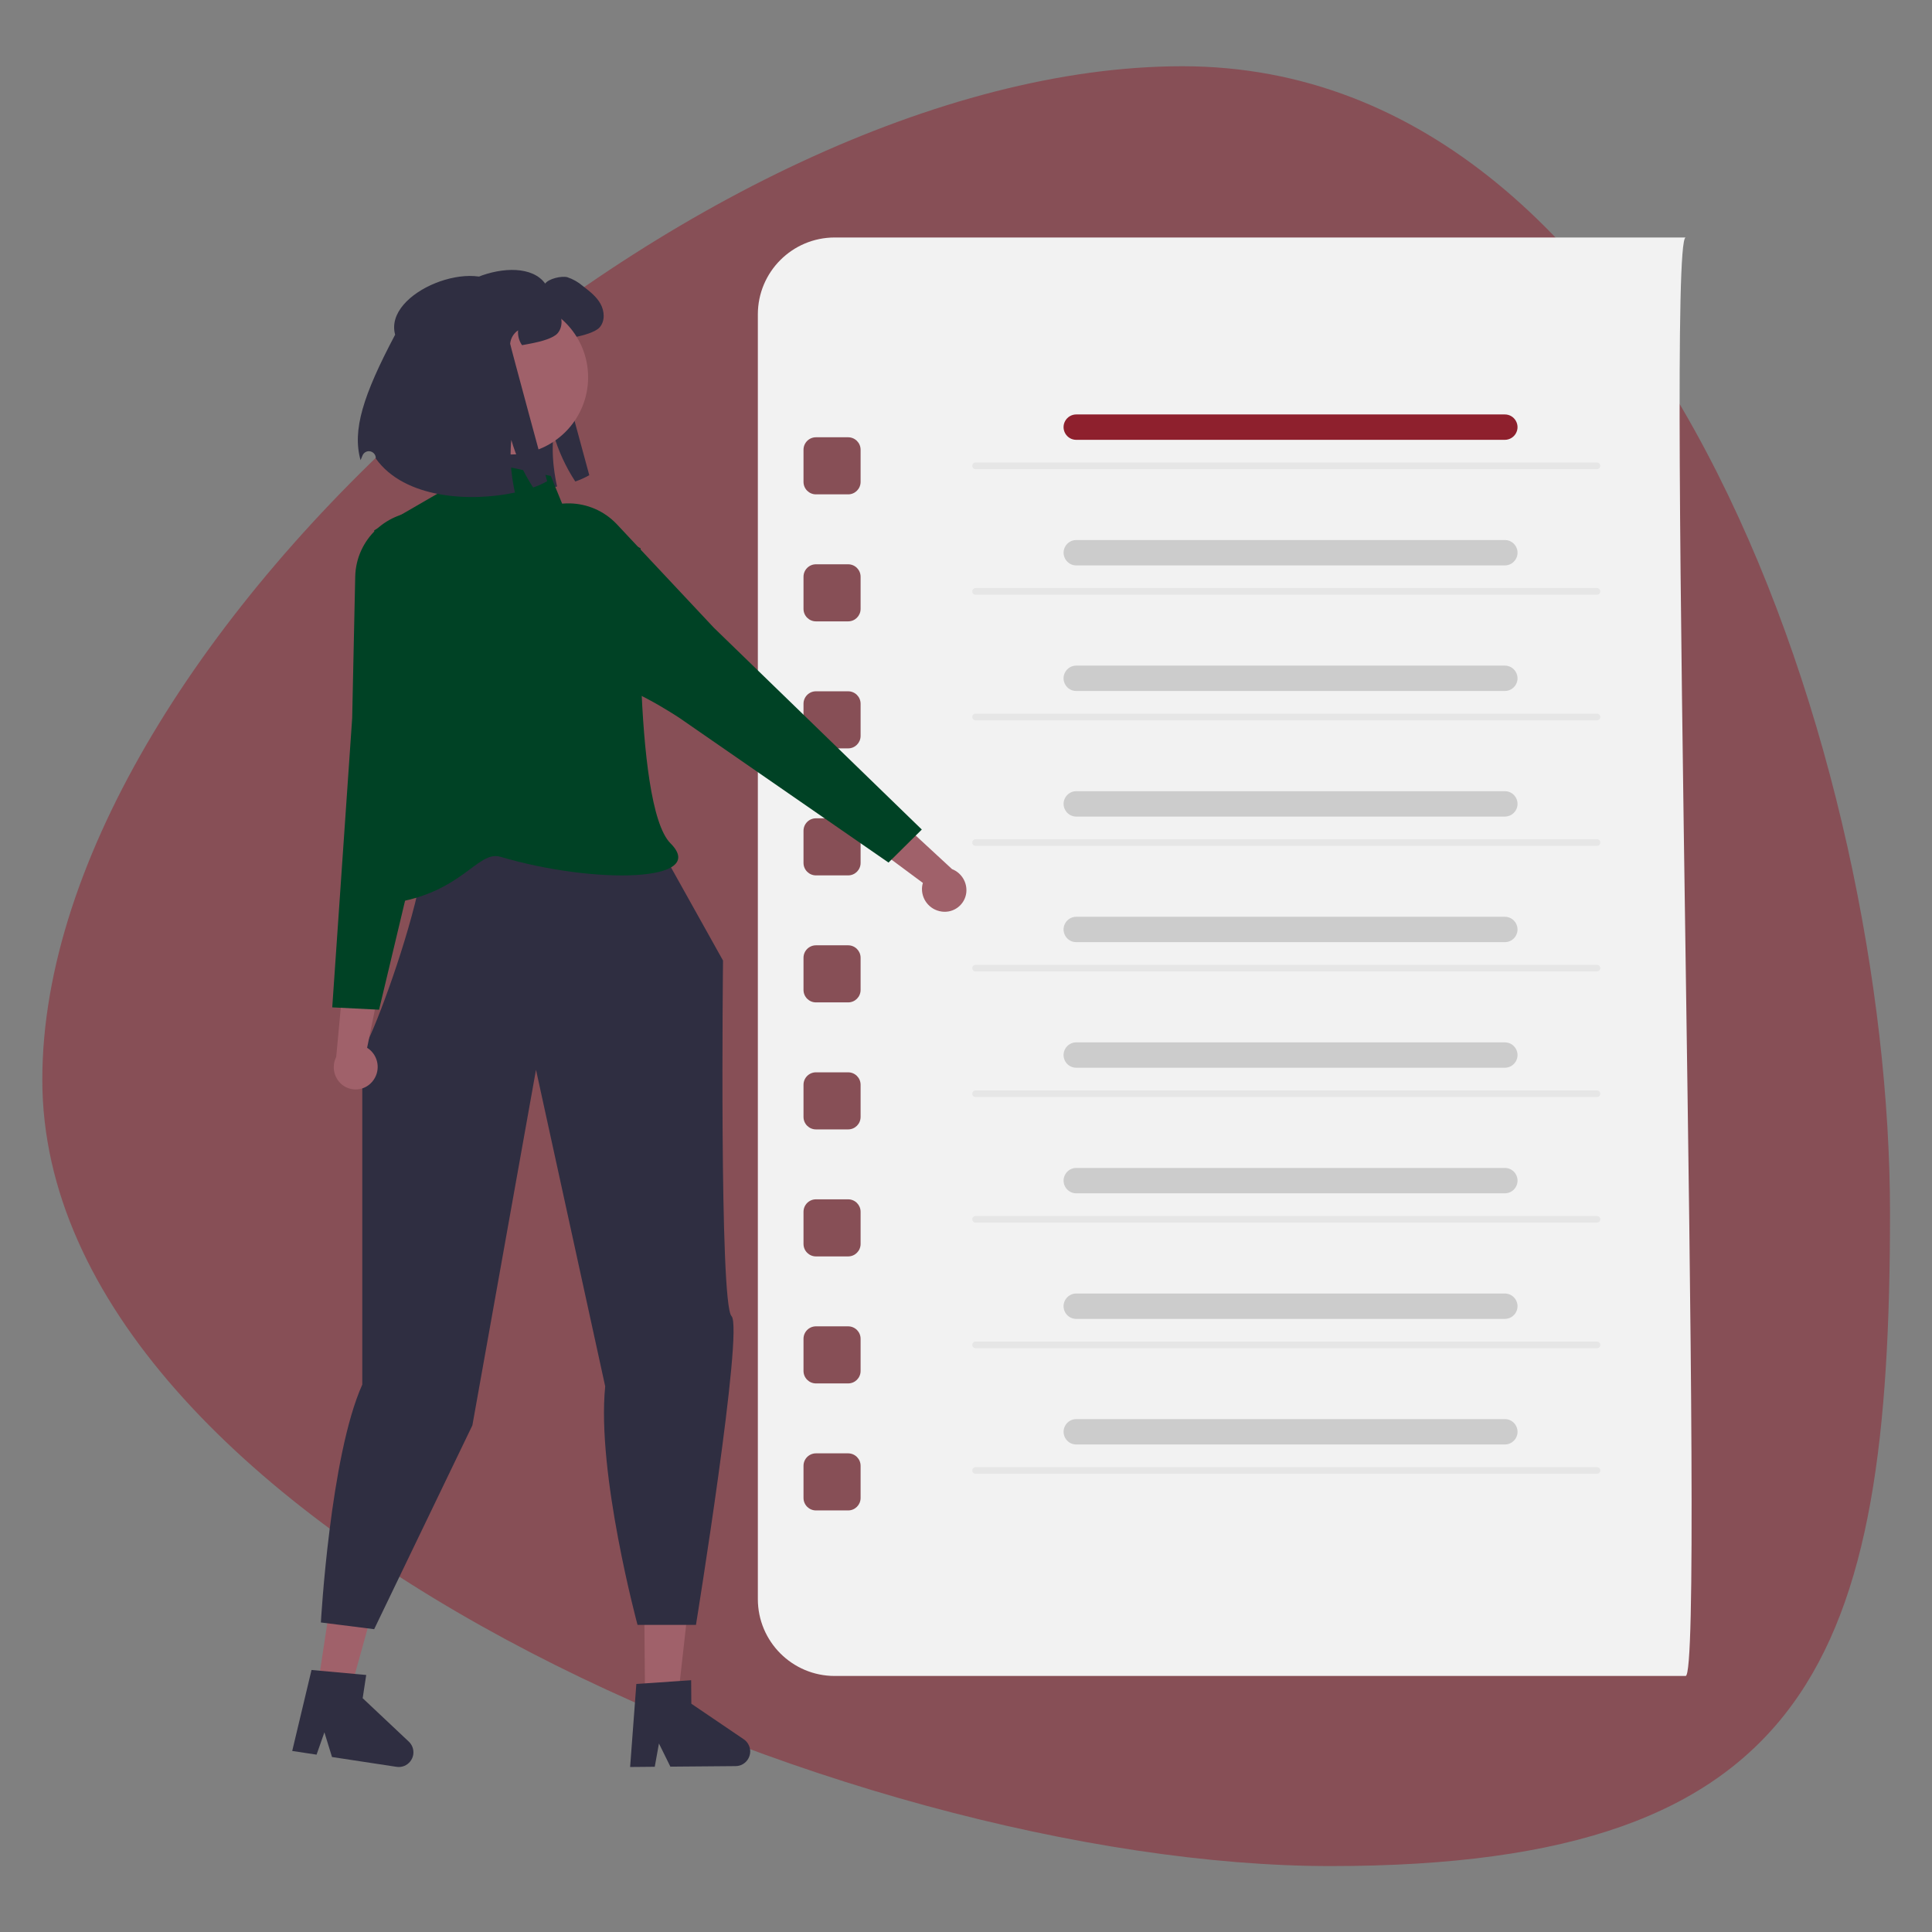 <?xml version="1.0" encoding="utf-8"?>
<svg xmlns="http://www.w3.org/2000/svg" viewBox="0 0 500 500">
  <rect x="0" y="0" width="500" height="500" fill="#808080" stroke="none"/>
  <g style="" transform="matrix(1.052, 0, 0, 1.052, -2.686, -3.883)">
    <path d="M 467.508 301.999 C 467.508 411.098 448.721 462.757 329.918 462.757 C 211.114 462.757 12.963 378.401 12.963 269.302 C 12.963 160.201 174.634 19.989 293.437 19.989 C 412.241 19.989 467.508 192.898 467.508 301.999 Z" style="fill: rgb(142, 32, 45); fill-opacity: 0.51;"/>
    <path d="M 417.222 62.115 L 207.909 62.115 C 197.459 62.115 188.989 70.585 188.989 81.033 L 188.989 397.072 C 188.989 407.52 197.459 415.991 207.909 415.991 L 417.222 415.991 C 422.342 416.401 412.118 63.311 417.222 62.115 Z M 214.266 372.204 C 214.266 373.895 212.895 375.267 211.203 375.267 L 203.286 375.267 C 201.595 375.267 200.223 373.895 200.223 372.204 L 200.223 364.287 C 200.223 362.596 201.595 361.225 203.286 361.225 L 211.203 361.225 C 212.895 361.225 214.266 362.596 214.266 364.287 L 214.266 372.204 Z M 214.266 340.959 C 214.266 342.651 212.895 344.022 211.203 344.022 L 203.286 344.022 C 201.595 344.022 200.223 342.651 200.223 340.959 L 200.223 333.042 C 200.223 331.351 201.595 329.979 203.286 329.979 L 211.203 329.979 C 212.895 329.979 214.266 331.351 214.266 333.042 L 214.266 340.959 Z M 214.266 309.714 C 214.266 311.406 212.895 312.777 211.203 312.777 L 203.286 312.777 C 201.595 312.777 200.223 311.406 200.223 309.714 L 200.223 301.797 C 200.223 300.106 201.595 298.734 203.286 298.734 L 211.203 298.734 C 212.895 298.734 214.266 300.106 214.266 301.797 L 214.266 309.714 Z M 214.266 278.469 C 214.266 280.161 212.895 281.532 211.203 281.532 L 203.286 281.532 C 201.595 281.532 200.223 280.161 200.223 278.469 L 200.223 270.552 C 200.223 268.86 201.595 267.489 203.286 267.489 L 211.203 267.489 C 212.895 267.489 214.266 268.86 214.266 270.552 L 214.266 278.469 Z M 214.266 247.224 C 214.266 248.916 212.895 250.287 211.203 250.287 L 203.286 250.287 C 201.595 250.287 200.223 248.916 200.223 247.224 L 200.223 239.307 C 200.223 237.615 201.595 236.244 203.286 236.244 L 211.203 236.244 C 212.895 236.244 214.266 237.615 214.266 239.307 L 214.266 247.224 Z M 214.266 215.979 C 214.266 217.671 212.895 219.042 211.203 219.042 L 203.286 219.042 C 201.595 219.042 200.223 217.671 200.223 215.979 L 200.223 208.062 C 200.223 206.37 201.595 204.999 203.286 204.999 L 211.203 204.999 C 212.895 204.999 214.266 206.37 214.266 208.062 L 214.266 215.979 Z M 214.266 184.734 C 214.266 186.425 212.895 187.797 211.203 187.797 L 203.286 187.797 C 201.595 187.797 200.223 186.425 200.223 184.734 L 200.223 176.817 C 200.223 175.125 201.595 173.754 203.286 173.754 L 211.203 173.754 C 212.895 173.754 214.266 175.125 214.266 176.817 L 214.266 184.734 Z M 214.266 153.489 C 214.266 155.18 212.895 156.552 211.203 156.552 L 203.286 156.552 C 201.595 156.552 200.223 155.18 200.223 153.489 L 200.223 145.572 C 200.223 143.881 201.595 142.51 203.286 142.51 L 211.203 142.51 C 212.895 142.51 214.266 143.881 214.266 145.572 L 214.266 153.489 Z M 214.266 122.244 C 214.266 123.936 212.895 125.307 211.203 125.307 L 203.286 125.307 C 201.595 125.307 200.223 123.936 200.223 122.244 L 200.223 114.327 C 200.223 112.636 201.595 111.264 203.286 111.264 L 211.203 111.264 C 212.895 111.264 214.266 112.636 214.266 114.327 L 214.266 122.244 Z" fill="#f2f2f2" style=""/>
    <path d="M 417.222 416.491 L 207.909 416.491 C 202.582 416.469 197.663 414.29 194.177 410.803 C 190.69 407.316 188.511 402.398 188.489 397.072 L 188.489 81.033 C 188.511 75.707 190.69 70.789 194.177 67.302 C 197.663 63.816 202.582 61.637 207.909 61.615 L 417.222 61.615 C 417.504 61.645 417.857 61.802 418.07 62.031 C 418.262 62.237 418.46 62.56 418.626 62.922 C 418.946 63.623 419.257 64.668 419.547 65.982 C 420.123 68.593 420.657 72.423 421.148 77.27 C 422.129 86.957 422.946 100.796 423.599 117.388 C 424.906 150.57 425.559 194.815 425.559 239.053 C 425.559 283.291 424.906 327.536 423.599 360.718 C 422.946 377.31 422.129 391.149 421.148 400.836 C 420.657 405.683 420.123 409.513 419.547 412.124 C 419.257 413.438 418.946 414.483 418.626 415.184 C 418.46 415.546 418.262 415.869 418.07 416.075 C 417.857 416.304 417.504 416.461 417.222 416.491 Z M 417.338 415.394 C 417.462 415.26 417.576 415.075 417.716 414.768 C 418.008 414.13 418.289 413.187 418.57 411.909 C 419.138 409.336 419.664 405.564 420.153 400.735 C 421.132 391.069 421.947 377.261 422.6 360.678 C 423.906 327.508 424.559 283.284 424.559 239.053 C 424.559 194.822 423.906 150.598 422.6 117.428 C 421.947 100.845 421.132 87.037 420.153 77.371 C 419.664 72.542 419.138 68.77 418.57 66.197 C 418.289 64.919 418.008 63.976 417.716 63.338 C 417.576 63.031 417.462 62.846 417.338 62.712 C 417.235 62.601 417.267 62.585 417.222 62.615 L 207.909 62.615 C 202.786 62.593 198.245 64.649 194.884 68.01 C 191.523 71.37 189.467 75.911 189.489 81.033 L 189.489 397.072 C 189.467 402.194 191.523 406.735 194.884 410.096 C 198.245 413.457 202.786 415.513 207.909 415.491 L 417.222 415.491 C 417.267 415.521 417.235 415.505 417.338 415.394 Z M 214.766 372.204 C 214.744 373.152 214.34 374.106 213.723 374.723 C 213.105 375.341 212.151 375.745 211.203 375.767 L 203.286 375.767 C 202.338 375.745 201.384 375.341 200.767 374.723 C 200.149 374.106 199.745 373.152 199.723 372.204 L 199.723 364.287 C 199.745 363.339 200.15 362.385 200.767 361.768 C 201.384 361.151 202.338 360.747 203.286 360.725 L 211.203 360.725 C 212.151 360.747 213.105 361.151 213.723 361.768 C 214.34 362.385 214.744 363.339 214.766 364.287 L 214.766 372.204 Z M 213.766 364.287 C 213.788 363.544 213.507 362.967 213.015 362.475 C 212.524 361.984 211.947 361.703 211.203 361.725 L 203.286 361.725 C 202.543 361.703 201.965 361.984 201.474 362.476 C 200.982 362.967 200.701 363.544 200.723 364.287 L 200.723 372.204 C 200.701 372.947 200.983 373.525 201.474 374.016 C 201.965 374.507 202.543 374.789 203.286 374.767 L 211.203 374.767 C 211.947 374.789 212.524 374.507 213.015 374.016 C 213.507 373.525 213.788 372.947 213.766 372.204 L 213.766 364.287 Z M 214.766 340.959 C 214.744 341.907 214.34 342.861 213.723 343.479 C 213.105 344.096 212.151 344.5 211.203 344.522 L 203.286 344.522 C 202.338 344.5 201.384 344.096 200.767 343.479 C 200.149 342.861 199.745 341.907 199.723 340.959 L 199.723 333.042 C 199.745 332.094 200.149 331.14 200.767 330.523 C 201.384 329.905 202.338 329.501 203.286 329.479 L 211.203 329.479 C 212.151 329.501 213.105 329.905 213.723 330.523 C 214.34 331.14 214.744 332.094 214.766 333.042 L 214.766 340.959 Z M 213.766 333.042 C 213.788 332.299 213.507 331.721 213.015 331.23 C 212.524 330.739 211.947 330.457 211.203 330.479 L 203.286 330.479 C 202.543 330.457 201.965 330.739 201.474 331.23 C 200.983 331.721 200.701 332.299 200.723 333.042 L 200.723 340.959 C 200.701 341.703 200.983 342.28 201.474 342.771 C 201.965 343.263 202.543 343.544 203.286 343.522 L 211.203 343.522 C 211.947 343.544 212.524 343.263 213.015 342.771 C 213.507 342.28 213.788 341.703 213.766 340.959 L 213.766 333.042 Z M 214.766 309.714 C 214.744 310.662 214.34 311.616 213.723 312.234 C 213.105 312.851 212.151 313.255 211.203 313.277 L 203.286 313.277 C 202.338 313.255 201.384 312.851 200.767 312.234 C 200.149 311.616 199.745 310.662 199.723 309.714 L 199.723 301.797 C 199.745 300.849 200.149 299.895 200.767 299.278 C 201.384 298.66 202.338 298.256 203.286 298.234 L 211.203 298.234 C 212.151 298.256 213.105 298.66 213.723 299.278 C 214.34 299.895 214.744 300.849 214.766 301.797 L 214.766 309.714 Z M 213.766 301.797 C 213.788 301.054 213.507 300.476 213.015 299.985 C 212.524 299.494 211.947 299.212 211.203 299.234 L 203.286 299.234 C 202.543 299.212 201.965 299.494 201.474 299.985 C 200.983 300.476 200.701 301.054 200.723 301.797 L 200.723 309.714 C 200.701 310.458 200.983 311.035 201.474 311.526 C 201.965 312.018 202.543 312.299 203.286 312.277 L 211.203 312.277 C 211.947 312.299 212.524 312.018 213.015 311.526 C 213.507 311.035 213.788 310.458 213.766 309.714 L 213.766 301.797 Z M 214.766 278.469 C 214.744 279.417 214.34 280.371 213.723 280.989 C 213.105 281.606 212.151 282.01 211.203 282.032 L 203.286 282.032 C 202.338 282.01 201.384 281.606 200.767 280.989 C 200.149 280.371 199.745 279.417 199.723 278.469 L 199.723 270.552 C 199.745 269.604 200.149 268.65 200.767 268.032 C 201.384 267.415 202.338 267.011 203.286 266.989 L 211.203 266.989 C 212.151 267.011 213.105 267.415 213.723 268.032 C 214.34 268.65 214.744 269.604 214.766 270.552 L 214.766 278.469 Z M 213.766 270.552 C 213.788 269.808 213.507 269.231 213.015 268.74 C 212.524 268.248 211.947 267.967 211.203 267.989 L 203.286 267.989 C 202.543 267.967 201.965 268.248 201.474 268.74 C 200.983 269.231 200.701 269.808 200.723 270.552 L 200.723 278.469 C 200.701 279.213 200.983 279.79 201.474 280.281 C 201.965 280.773 202.543 281.054 203.286 281.032 L 211.203 281.032 C 211.947 281.054 212.524 280.773 213.015 280.281 C 213.507 279.79 213.788 279.213 213.766 278.469 L 213.766 270.552 Z M 214.766 247.224 C 214.744 248.172 214.34 249.126 213.723 249.744 C 213.105 250.361 212.151 250.765 211.203 250.787 L 203.286 250.787 C 202.338 250.765 201.384 250.361 200.767 249.744 C 200.149 249.126 199.745 248.172 199.723 247.224 L 199.723 239.307 C 199.745 238.359 200.149 237.405 200.767 236.787 C 201.384 236.17 202.338 235.766 203.286 235.744 L 211.203 235.744 C 212.151 235.766 213.105 236.17 213.723 236.787 C 214.34 237.405 214.744 238.359 214.766 239.307 L 214.766 247.224 Z M 213.766 239.307 C 213.788 238.563 213.507 237.986 213.015 237.495 C 212.524 237.003 211.947 236.722 211.203 236.744 L 203.286 236.744 C 202.543 236.722 201.965 237.003 201.474 237.495 C 200.983 237.986 200.701 238.563 200.723 239.307 L 200.723 247.224 C 200.701 247.968 200.983 248.545 201.474 249.036 C 201.965 249.528 202.543 249.809 203.286 249.787 L 211.203 249.787 C 211.947 249.809 212.524 249.528 213.015 249.036 C 213.507 248.545 213.788 247.968 213.766 247.224 L 213.766 239.307 Z M 214.766 215.979 C 214.744 216.927 214.34 217.881 213.723 218.499 C 213.105 219.116 212.151 219.52 211.203 219.542 L 203.286 219.542 C 202.338 219.52 201.384 219.116 200.767 218.499 C 200.149 217.881 199.745 216.927 199.723 215.979 L 199.723 208.062 C 199.745 207.114 200.149 206.16 200.767 205.542 C 201.384 204.925 202.338 204.521 203.286 204.499 L 211.203 204.499 C 212.151 204.521 213.105 204.925 213.723 205.542 C 214.34 206.16 214.744 207.114 214.766 208.062 L 214.766 215.979 Z M 213.766 208.062 C 213.788 207.318 213.507 206.741 213.015 206.25 C 212.524 205.758 211.947 205.477 211.203 205.499 L 203.286 205.499 C 202.543 205.477 201.965 205.758 201.474 206.25 C 200.983 206.741 200.701 207.318 200.723 208.062 L 200.723 215.979 C 200.701 216.723 200.983 217.3 201.474 217.791 C 201.965 218.283 202.543 218.564 203.286 218.542 L 211.203 218.542 C 211.947 218.564 212.524 218.283 213.015 217.791 C 213.507 217.3 213.788 216.723 213.766 215.979 L 213.766 208.062 Z M 214.766 184.734 C 214.744 185.682 214.34 186.636 213.723 187.253 C 213.105 187.871 212.151 188.275 211.203 188.297 L 203.286 188.297 C 202.338 188.275 201.384 187.871 200.767 187.253 C 200.149 186.636 199.745 185.682 199.723 184.734 L 199.723 176.817 C 199.745 175.869 200.149 174.915 200.767 174.297 C 201.384 173.68 202.338 173.276 203.286 173.254 L 211.203 173.254 C 212.151 173.276 213.105 173.68 213.723 174.297 C 214.34 174.915 214.744 175.869 214.766 176.817 L 214.766 184.734 Z M 213.766 176.817 C 213.788 176.073 213.507 175.496 213.015 175.005 C 212.524 174.513 211.947 174.232 211.203 174.254 L 203.286 174.254 C 202.543 174.232 201.965 174.513 201.474 175.005 C 200.983 175.496 200.701 176.073 200.723 176.817 L 200.723 184.734 C 200.701 185.477 200.983 186.055 201.474 186.546 C 201.965 187.037 202.543 187.319 203.286 187.297 L 211.203 187.297 C 211.947 187.319 212.524 187.037 213.015 186.546 C 213.507 186.055 213.788 185.477 213.766 184.734 L 213.766 176.817 Z M 214.766 153.489 C 214.744 154.437 214.34 155.391 213.723 156.008 C 213.105 156.626 212.151 157.03 211.203 157.052 L 203.286 157.052 C 202.338 157.03 201.384 156.626 200.767 156.008 C 200.149 155.391 199.745 154.437 199.723 153.489 L 199.723 145.572 C 199.745 144.624 200.15 143.67 200.767 143.053 C 201.384 142.436 202.338 142.032 203.286 142.01 L 211.203 142.01 C 212.151 142.032 213.105 142.436 213.723 143.053 C 214.34 143.67 214.744 144.624 214.766 145.572 L 214.766 153.489 Z M 213.766 145.572 C 213.788 144.829 213.507 144.252 213.015 143.76 C 212.524 143.269 211.947 142.988 211.203 143.01 L 203.286 143.01 C 202.543 142.988 201.965 143.269 201.474 143.761 C 200.982 144.252 200.701 144.829 200.723 145.572 L 200.723 153.489 C 200.701 154.232 200.983 154.81 201.474 155.301 C 201.965 155.792 202.543 156.074 203.286 156.052 L 211.203 156.052 C 211.947 156.074 212.524 155.792 213.015 155.301 C 213.507 154.81 213.788 154.232 213.766 153.489 L 213.766 145.572 Z M 214.766 122.244 C 214.744 123.192 214.34 124.146 213.723 124.764 C 213.105 125.381 212.151 125.785 211.203 125.807 L 203.286 125.807 C 202.338 125.785 201.384 125.381 200.767 124.764 C 200.149 124.146 199.745 123.192 199.723 122.244 L 199.723 114.327 C 199.745 113.379 200.149 112.425 200.767 111.808 C 201.384 111.19 202.338 110.786 203.286 110.764 L 211.203 110.764 C 212.151 110.786 213.105 111.19 213.723 111.808 C 214.34 112.425 214.744 113.379 214.766 114.327 L 214.766 122.244 Z M 213.766 114.327 C 213.788 113.584 213.507 113.006 213.015 112.515 C 212.524 112.024 211.947 111.742 211.203 111.764 L 203.286 111.764 C 202.543 111.742 201.965 112.024 201.474 112.515 C 200.983 113.006 200.701 113.584 200.723 114.327 L 200.723 122.244 C 200.701 122.988 200.983 123.565 201.474 124.056 C 201.965 124.548 202.543 124.829 203.286 124.807 L 211.203 124.807 C 211.947 124.829 212.524 124.548 213.015 124.056 C 213.507 123.565 213.788 122.988 213.766 122.244 L 213.766 114.327 Z" style="fill: none;"/>
    <path d="M 417.222 416.491 L 207.909 416.491 C 202.582 416.469 197.663 414.29 194.177 410.803 C 190.69 407.316 188.511 402.398 188.489 397.072 L 188.489 81.033 C 188.511 75.707 190.69 70.789 194.177 67.302 C 197.663 63.816 202.582 61.637 207.909 61.615 L 417.222 61.615 C 417.504 61.645 417.857 61.802 418.07 62.031 C 418.262 62.237 418.46 62.56 418.626 62.922 C 418.946 63.623 419.257 64.668 419.547 65.982 C 420.123 68.593 420.657 72.423 421.148 77.27 C 422.129 86.957 422.946 100.796 423.599 117.388 C 424.906 150.57 425.559 194.815 425.559 239.053 C 425.559 283.291 424.906 327.536 423.599 360.718 C 422.946 377.31 422.129 391.149 421.148 400.836 C 420.657 405.683 420.123 409.513 419.547 412.124 C 419.257 413.438 418.946 414.483 418.626 415.184 C 418.46 415.546 418.262 415.869 418.07 416.075 C 417.857 416.304 417.504 416.461 417.222 416.491 Z M 417.338 415.394 C 417.462 415.26 417.576 415.075 417.716 414.768 C 418.008 414.13 418.289 413.187 418.57 411.909 C 419.138 409.336 419.664 405.564 420.153 400.735 C 421.132 391.069 421.947 377.261 422.6 360.678 C 423.906 327.508 424.559 283.284 424.559 239.053 C 424.559 194.822 423.906 150.598 422.6 117.428 C 421.947 100.845 421.132 87.037 420.153 77.371 C 419.664 72.542 419.138 68.77 418.57 66.197 C 418.289 64.919 418.008 63.976 417.716 63.338 C 417.576 63.031 417.462 62.846 417.338 62.712 C 417.235 62.601 417.267 62.585 417.222 62.615 L 207.909 62.615 C 202.786 62.593 198.245 64.649 194.884 68.01 C 191.523 71.37 189.467 75.911 189.489 81.033 L 189.489 397.072 C 189.467 402.194 191.523 406.735 194.884 410.096 C 198.245 413.457 202.786 415.513 207.909 415.491 L 417.222 415.491 C 417.267 415.521 417.235 415.505 417.338 415.394 Z M 214.766 372.204 C 214.744 373.152 214.34 374.106 213.723 374.723 C 213.105 375.341 212.151 375.745 211.203 375.767 L 203.286 375.767 C 202.338 375.745 201.384 375.341 200.767 374.723 C 200.149 374.106 199.745 373.152 199.723 372.204 L 199.723 364.287 C 199.745 363.339 200.15 362.385 200.767 361.768 C 201.384 361.151 202.338 360.747 203.286 360.725 L 211.203 360.725 C 212.151 360.747 213.105 361.151 213.723 361.768 C 214.34 362.385 214.744 363.339 214.766 364.287 L 214.766 372.204 Z M 213.766 364.287 C 213.788 363.544 213.507 362.967 213.015 362.475 C 212.524 361.984 211.947 361.703 211.203 361.725 L 203.286 361.725 C 202.543 361.703 201.965 361.984 201.474 362.476 C 200.982 362.967 200.701 363.544 200.723 364.287 L 200.723 372.204 C 200.701 372.947 200.983 373.525 201.474 374.016 C 201.965 374.507 202.543 374.789 203.286 374.767 L 211.203 374.767 C 211.947 374.789 212.524 374.507 213.015 374.016 C 213.507 373.525 213.788 372.947 213.766 372.204 L 213.766 364.287 Z M 214.766 340.959 C 214.744 341.907 214.34 342.861 213.723 343.479 C 213.105 344.096 212.151 344.5 211.203 344.522 L 203.286 344.522 C 202.338 344.5 201.384 344.096 200.767 343.479 C 200.149 342.861 199.745 341.907 199.723 340.959 L 199.723 333.042 C 199.745 332.094 200.149 331.14 200.767 330.523 C 201.384 329.905 202.338 329.501 203.286 329.479 L 211.203 329.479 C 212.151 329.501 213.105 329.905 213.723 330.523 C 214.34 331.14 214.744 332.094 214.766 333.042 L 214.766 340.959 Z M 213.766 333.042 C 213.788 332.299 213.507 331.721 213.015 331.23 C 212.524 330.739 211.947 330.457 211.203 330.479 L 203.286 330.479 C 202.543 330.457 201.965 330.739 201.474 331.23 C 200.983 331.721 200.701 332.299 200.723 333.042 L 200.723 340.959 C 200.701 341.703 200.983 342.28 201.474 342.771 C 201.965 343.263 202.543 343.544 203.286 343.522 L 211.203 343.522 C 211.947 343.544 212.524 343.263 213.015 342.771 C 213.507 342.28 213.788 341.703 213.766 340.959 L 213.766 333.042 Z M 214.766 309.714 C 214.744 310.662 214.34 311.616 213.723 312.234 C 213.105 312.851 212.151 313.255 211.203 313.277 L 203.286 313.277 C 202.338 313.255 201.384 312.851 200.767 312.234 C 200.149 311.616 199.745 310.662 199.723 309.714 L 199.723 301.797 C 199.745 300.849 200.149 299.895 200.767 299.278 C 201.384 298.66 202.338 298.256 203.286 298.234 L 211.203 298.234 C 212.151 298.256 213.105 298.66 213.723 299.278 C 214.34 299.895 214.744 300.849 214.766 301.797 L 214.766 309.714 Z M 213.766 301.797 C 213.788 301.054 213.507 300.476 213.015 299.985 C 212.524 299.494 211.947 299.212 211.203 299.234 L 203.286 299.234 C 202.543 299.212 201.965 299.494 201.474 299.985 C 200.983 300.476 200.701 301.054 200.723 301.797 L 200.723 309.714 C 200.701 310.458 200.983 311.035 201.474 311.526 C 201.965 312.018 202.543 312.299 203.286 312.277 L 211.203 312.277 C 211.947 312.299 212.524 312.018 213.015 311.526 C 213.507 311.035 213.788 310.458 213.766 309.714 L 213.766 301.797 Z M 214.766 278.469 C 214.744 279.417 214.34 280.371 213.723 280.989 C 213.105 281.606 212.151 282.01 211.203 282.032 L 203.286 282.032 C 202.338 282.01 201.384 281.606 200.767 280.989 C 200.149 280.371 199.745 279.417 199.723 278.469 L 199.723 270.552 C 199.745 269.604 200.149 268.65 200.767 268.032 C 201.384 267.415 202.338 267.011 203.286 266.989 L 211.203 266.989 C 212.151 267.011 213.105 267.415 213.723 268.032 C 214.34 268.65 214.744 269.604 214.766 270.552 L 214.766 278.469 Z M 213.766 270.552 C 213.788 269.808 213.507 269.231 213.015 268.74 C 212.524 268.248 211.947 267.967 211.203 267.989 L 203.286 267.989 C 202.543 267.967 201.965 268.248 201.474 268.74 C 200.983 269.231 200.701 269.808 200.723 270.552 L 200.723 278.469 C 200.701 279.213 200.983 279.79 201.474 280.281 C 201.965 280.773 202.543 281.054 203.286 281.032 L 211.203 281.032 C 211.947 281.054 212.524 280.773 213.015 280.281 C 213.507 279.79 213.788 279.213 213.766 278.469 L 213.766 270.552 Z M 214.766 247.224 C 214.744 248.172 214.34 249.126 213.723 249.744 C 213.105 250.361 212.151 250.765 211.203 250.787 L 203.286 250.787 C 202.338 250.765 201.384 250.361 200.767 249.744 C 200.149 249.126 199.745 248.172 199.723 247.224 L 199.723 239.307 C 199.745 238.359 200.149 237.405 200.767 236.787 C 201.384 236.17 202.338 235.766 203.286 235.744 L 211.203 235.744 C 212.151 235.766 213.105 236.17 213.723 236.787 C 214.34 237.405 214.744 238.359 214.766 239.307 L 214.766 247.224 Z M 213.766 239.307 C 213.788 238.563 213.507 237.986 213.015 237.495 C 212.524 237.003 211.947 236.722 211.203 236.744 L 203.286 236.744 C 202.543 236.722 201.965 237.003 201.474 237.495 C 200.983 237.986 200.701 238.563 200.723 239.307 L 200.723 247.224 C 200.701 247.968 200.983 248.545 201.474 249.036 C 201.965 249.528 202.543 249.809 203.286 249.787 L 211.203 249.787 C 211.947 249.809 212.524 249.528 213.015 249.036 C 213.507 248.545 213.788 247.968 213.766 247.224 L 213.766 239.307 Z M 214.766 215.979 C 214.744 216.927 214.34 217.881 213.723 218.499 C 213.105 219.116 212.151 219.52 211.203 219.542 L 203.286 219.542 C 202.338 219.52 201.384 219.116 200.767 218.499 C 200.149 217.881 199.745 216.927 199.723 215.979 L 199.723 208.062 C 199.745 207.114 200.149 206.16 200.767 205.542 C 201.384 204.925 202.338 204.521 203.286 204.499 L 211.203 204.499 C 212.151 204.521 213.105 204.925 213.723 205.542 C 214.34 206.16 214.744 207.114 214.766 208.062 L 214.766 215.979 Z M 213.766 208.062 C 213.788 207.318 213.507 206.741 213.015 206.25 C 212.524 205.758 211.947 205.477 211.203 205.499 L 203.286 205.499 C 202.543 205.477 201.965 205.758 201.474 206.25 C 200.983 206.741 200.701 207.318 200.723 208.062 L 200.723 215.979 C 200.701 216.723 200.983 217.3 201.474 217.791 C 201.965 218.283 202.543 218.564 203.286 218.542 L 211.203 218.542 C 211.947 218.564 212.524 218.283 213.015 217.791 C 213.507 217.3 213.788 216.723 213.766 215.979 L 213.766 208.062 Z M 214.766 184.734 C 214.744 185.682 214.34 186.636 213.723 187.253 C 213.105 187.871 212.151 188.275 211.203 188.297 L 203.286 188.297 C 202.338 188.275 201.384 187.871 200.767 187.253 C 200.149 186.636 199.745 185.682 199.723 184.734 L 199.723 176.817 C 199.745 175.869 200.149 174.915 200.767 174.297 C 201.384 173.68 202.338 173.276 203.286 173.254 L 211.203 173.254 C 212.151 173.276 213.105 173.68 213.723 174.297 C 214.34 174.915 214.744 175.869 214.766 176.817 L 214.766 184.734 Z M 213.766 176.817 C 213.788 176.073 213.507 175.496 213.015 175.005 C 212.524 174.513 211.947 174.232 211.203 174.254 L 203.286 174.254 C 202.543 174.232 201.965 174.513 201.474 175.005 C 200.983 175.496 200.701 176.073 200.723 176.817 L 200.723 184.734 C 200.701 185.477 200.983 186.055 201.474 186.546 C 201.965 187.037 202.543 187.319 203.286 187.297 L 211.203 187.297 C 211.947 187.319 212.524 187.037 213.015 186.546 C 213.507 186.055 213.788 185.477 213.766 184.734 L 213.766 176.817 Z M 214.766 153.489 C 214.744 154.437 214.34 155.391 213.723 156.008 C 213.105 156.626 212.151 157.03 211.203 157.052 L 203.286 157.052 C 202.338 157.03 201.384 156.626 200.767 156.008 C 200.149 155.391 199.745 154.437 199.723 153.489 L 199.723 145.572 C 199.745 144.624 200.15 143.67 200.767 143.053 C 201.384 142.436 202.338 142.032 203.286 142.01 L 211.203 142.01 C 212.151 142.032 213.105 142.436 213.723 143.053 C 214.34 143.67 214.744 144.624 214.766 145.572 L 214.766 153.489 Z M 213.766 145.572 C 213.788 144.829 213.507 144.252 213.015 143.76 C 212.524 143.269 211.947 142.988 211.203 143.01 L 203.286 143.01 C 202.543 142.988 201.965 143.269 201.474 143.761 C 200.982 144.252 200.701 144.829 200.723 145.572 L 200.723 153.489 C 200.701 154.232 200.983 154.81 201.474 155.301 C 201.965 155.792 202.543 156.074 203.286 156.052 L 211.203 156.052 C 211.947 156.074 212.524 155.792 213.015 155.301 C 213.507 154.81 213.788 154.232 213.766 153.489 L 213.766 145.572 Z M 214.766 122.244 C 214.744 123.192 214.34 124.146 213.723 124.764 C 213.105 125.381 212.151 125.785 211.203 125.807 L 203.286 125.807 C 202.338 125.785 201.384 125.381 200.767 124.764 C 200.149 124.146 199.745 123.192 199.723 122.244 L 199.723 114.327 C 199.745 113.379 200.149 112.425 200.767 111.808 C 201.384 111.19 202.338 110.786 203.286 110.764 L 211.203 110.764 C 212.151 110.786 213.105 111.19 213.723 111.808 C 214.34 112.425 214.744 113.379 214.766 114.327 L 214.766 122.244 Z M 213.766 114.327 C 213.788 113.584 213.507 113.006 213.015 112.515 C 212.524 112.024 211.947 111.742 211.203 111.764 L 203.286 111.764 C 202.543 111.742 201.965 112.024 201.474 112.515 C 200.983 113.006 200.701 113.584 200.723 114.327 L 200.723 122.244 C 200.701 122.988 200.983 123.565 201.474 124.056 C 201.965 124.548 202.543 124.829 203.286 124.807 L 211.203 124.807 C 211.947 124.829 212.524 124.548 213.015 124.056 C 213.507 123.565 213.788 122.988 213.766 122.244 L 213.766 114.327 Z" style="fill: none;"/>
    <path d="M 395.417 119.105 L 242.551 119.105 C 241.92 119.105 241.526 118.422 241.841 117.876 C 241.987 117.623 242.258 117.466 242.551 117.466 L 395.417 117.466 C 396.048 117.466 396.442 118.149 396.126 118.695 C 395.98 118.948 395.709 119.105 395.417 119.105 Z" fill="#e6e6e6" style=""/>
    <path d="M 395.417 149.998 L 242.551 149.998 C 241.92 149.998 241.526 149.316 241.841 148.77 C 241.987 148.516 242.258 148.36 242.551 148.36 L 395.417 148.36 C 396.048 148.36 396.442 149.043 396.126 149.589 C 395.98 149.843 395.709 149.998 395.417 149.998 Z" fill="#e6e6e6" style=""/>
    <path d="M 395.417 180.893 L 242.551 180.893 C 241.92 180.893 241.526 180.21 241.841 179.664 C 241.987 179.41 242.258 179.254 242.551 179.254 L 395.417 179.254 C 396.048 179.254 396.442 179.937 396.126 180.483 C 395.98 180.736 395.709 180.893 395.417 180.893 Z" fill="#e6e6e6" style=""/>
    <path d="M 395.417 211.787 L 242.551 211.787 C 241.92 211.787 241.526 211.104 241.841 210.558 C 241.987 210.305 242.258 210.148 242.551 210.148 L 395.417 210.148 C 396.048 210.148 396.442 210.831 396.126 211.377 C 395.98 211.631 395.709 211.787 395.417 211.787 Z" fill="#e6e6e6" style=""/>
    <path d="M 395.417 242.68 L 242.551 242.68 C 241.92 242.68 241.526 241.998 241.841 241.451 C 241.987 241.198 242.258 241.042 242.551 241.042 L 395.417 241.042 C 396.048 241.042 396.442 241.725 396.126 242.271 C 395.98 242.525 395.709 242.68 395.417 242.68 Z" fill="#e6e6e6" style=""/>
    <path d="M 395.417 273.574 L 242.551 273.574 C 241.92 273.574 241.526 272.892 241.841 272.345 C 241.987 272.092 242.258 271.936 242.551 271.936 L 395.417 271.936 C 396.048 271.936 396.442 272.619 396.126 273.164 C 395.98 273.418 395.709 273.574 395.417 273.574 Z" fill="#e6e6e6" style=""/>
    <path d="M 395.417 304.468 L 242.551 304.468 C 241.92 304.468 241.526 303.786 241.841 303.24 C 241.987 302.987 242.258 302.83 242.551 302.83 L 395.417 302.83 C 396.048 302.83 396.442 303.512 396.126 304.059 C 395.98 304.313 395.709 304.468 395.417 304.468 Z" fill="#e6e6e6" style=""/>
    <path d="M 395.417 335.362 L 242.551 335.362 C 241.92 335.362 241.526 334.68 241.841 334.133 C 241.987 333.88 242.258 333.724 242.551 333.724 L 395.417 333.724 C 396.048 333.724 396.442 334.406 396.126 334.953 C 395.98 335.206 395.709 335.362 395.417 335.362 Z" fill="#e6e6e6" style=""/>
    <path d="M 395.417 366.257 L 242.551 366.257 C 241.92 366.257 241.526 365.574 241.841 365.028 C 241.987 364.774 242.258 364.618 242.551 364.618 L 395.417 364.618 C 396.048 364.618 396.442 365.301 396.126 365.847 C 395.98 366.1 395.709 366.257 395.417 366.257 Z" fill="#e6e6e6" style=""/>
    <path d="M 372.754 111.893 L 267.328 111.893 C 264.924 111.896 263.417 109.297 264.616 107.213 C 265.174 106.243 266.209 105.645 267.328 105.647 L 372.754 105.647 C 375.158 105.651 376.657 108.256 375.451 110.336 C 374.894 111.298 373.867 111.891 372.754 111.893 Z" style="fill: rgb(142, 32, 45);"/>
    <path d="M 372.754 142.786 L 267.328 142.786 C 264.924 142.786 263.421 140.184 264.624 138.102 C 265.182 137.136 266.212 136.541 267.328 136.541 L 372.754 136.541 C 375.158 136.541 376.661 139.144 375.459 141.225 C 374.901 142.191 373.87 142.786 372.754 142.786 Z" fill="#ccc" style=""/>
    <path d="M 372.754 173.68 L 267.328 173.68 C 264.924 173.684 263.417 171.084 264.616 169.001 C 265.174 168.03 266.209 167.433 267.328 167.435 L 372.754 167.435 C 375.158 167.439 376.657 170.044 375.451 172.124 C 374.894 173.085 373.867 173.678 372.754 173.68 Z" fill="#ccc" style=""/>
    <path d="M 372.754 204.575 L 267.328 204.575 C 264.924 204.575 263.421 201.972 264.624 199.89 C 265.182 198.924 266.212 198.329 267.328 198.329 L 372.754 198.329 C 375.158 198.329 376.661 200.931 375.459 203.013 C 374.901 203.979 373.87 204.575 372.754 204.575 Z" fill="#ccc" style=""/>
    <path d="M 372.754 235.468 L 267.328 235.468 C 264.924 235.472 263.417 232.872 264.616 230.789 C 265.174 229.819 266.209 229.221 267.328 229.223 L 372.754 229.223 C 375.158 229.226 376.657 231.831 375.451 233.911 C 374.894 234.874 373.867 235.467 372.754 235.468 Z" fill="#ccc" style=""/>
    <path d="M 372.754 266.362 L 267.328 266.362 C 264.924 266.366 263.417 263.766 264.616 261.682 C 265.174 260.712 266.209 260.115 267.328 260.117 L 372.754 260.117 C 375.158 260.121 376.657 262.725 375.451 264.805 C 374.894 265.767 373.867 266.36 372.754 266.362 Z" fill="#ccc" style=""/>
    <path d="M 372.754 297.256 L 267.328 297.256 C 264.924 297.256 263.421 294.654 264.624 292.572 C 265.182 291.606 266.212 291.011 267.328 291.011 L 372.754 291.011 C 375.158 291.011 376.661 293.613 375.459 295.694 C 374.901 296.661 373.87 297.256 372.754 297.256 Z" fill="#ccc" style=""/>
    <path d="M 372.754 328.15 L 267.328 328.15 C 264.924 328.154 263.417 325.554 264.616 323.47 C 265.174 322.501 266.209 321.903 267.328 321.905 L 372.754 321.905 C 375.158 321.908 376.657 324.513 375.451 326.593 C 374.894 327.556 373.867 328.149 372.754 328.15 Z" fill="#ccc" style=""/>
    <path d="M 372.754 359.044 L 267.328 359.044 C 264.924 359.044 263.421 356.442 264.624 354.36 C 265.182 353.393 266.212 352.799 267.328 352.799 L 372.754 352.799 C 375.158 352.799 376.661 355.401 375.459 357.483 C 374.901 358.448 373.87 359.044 372.754 359.044 Z" fill="#ccc" style=""/>
    <path d="M 110.124 84.546 C 107.233 74.005 130.549 64.967 136.672 73.455 C 137.524 72.248 140.671 71.515 142.114 71.885 C 143.527 72.355 144.834 73.099 145.957 74.077 C 147.585 75.328 149.274 76.623 150.273 78.423 C 151.28 80.215 151.435 82.658 150.08 84.212 C 149.007 85.449 145.838 86.249 144.224 86.575 C 143.099 86.804 142.151 86.989 141.337 87.122 C 140.597 86.056 140.256 84.764 140.374 83.472 C 139.264 84.221 138.548 85.427 138.42 86.76 C 138.398 87.033 147.519 120.593 147.519 120.593 C 146.423 121.218 145.27 121.735 144.076 122.141 C 141.714 118.531 139.905 114.588 138.709 110.443 C 138.434 113.215 138.469 116.009 138.812 118.772 C 138.996 120.322 139.257 121.861 139.597 123.385 C 128.759 125.725 112.456 124.955 105.363 115.004 L 105.359 114.881 C 105.341 113.577 103.918 112.783 102.8 113.449 C 102.475 113.643 102.225 113.939 102.088 114.29 C 101.916 114.729 101.758 115.109 101.617 115.411 C 99.552 108.023 102.224 99.471 110.124 84.546 Z" fill="#2f2e41" style=""/>
    <polygon points="161.238 421.68 169.314 421.612 172.889 389.737 160.971 389.837 161.238 421.68" fill="#a0616a" style=""/>
    <path d="M 185.525 431.567 L 172.626 422.818 L 172.578 417.039 L 169.804 417.225 L 161.206 417.817 L 159.099 417.957 L 157.568 438.383 L 163.627 438.328 L 164.659 432.601 L 167.47 438.299 L 183.527 438.165 C 186.307 438.141 188.018 435.116 186.607 432.721 C 186.336 432.261 185.966 431.867 185.525 431.567 Z" fill="#2f2e41" style=""/>
    <polygon points="80.712 418.532 88.696 419.746 97.281 388.84 85.496 387.049 80.712 418.532" fill="#a0616a" style=""/>
    <path d="M 103.123 432.144 L 91.775 421.461 L 92.644 415.747 L 89.876 415.49 L 81.293 414.712 L 79.19 414.516 L 74.44 434.44 L 80.431 435.347 L 82.358 429.856 L 84.23 435.928 L 100.104 438.342 C 102.853 438.759 105.022 436.044 104.009 433.456 C 103.814 432.959 103.511 432.51 103.123 432.144 Z" fill="#2f2e41" style=""/>
    <path d="M 157.524 198.983 L 180.422 239.993 C 180.422 239.993 179.467 324.337 182.51 327.466 C 185.553 330.594 173.764 403.427 173.764 403.427 L 159.393 403.427 C 159.393 403.427 149.282 366.055 151.437 344.743 L 134.413 266.86 L 118.763 354.333 L 94.6 404.482 L 81.493 402.829 C 81.493 402.829 83.766 361.888 91.678 344.313 L 91.678 261.254 C 91.081 268.376 118.958 196.299 101.912 201.709 C 107.305 199.997 157.524 198.983 157.524 198.983 Z" fill="#2f2e41" style=""/>
    <path d="M 138.063 120.784 L 114.785 115.846 L 110.164 125.15 L 94.6 134.16 C 94.6 134.16 104.632 175.18 104.575 180.95 C 104.43 195.597 80.994 228.431 98.696 225.906 C 116.398 223.38 119.994 212.799 125.677 214.472 C 149.122 221.374 176.987 220.643 167.505 211.161 C 158.023 201.679 160.142 138.562 160.142 138.562 L 141.777 129.883 L 138.063 120.784 Z" style="fill: rgb(0, 66, 37);"/>
    <path d="M 94.16 269.752 C 96.105 267.433 95.849 263.987 93.584 261.98 C 93.36 261.787 93.12 261.613 92.866 261.46 L 96.758 242.359 L 87.761 236.974 L 85.259 263.717 C 84.12 265.977 84.648 268.72 86.543 270.397 C 88.767 272.327 92.135 272.088 94.065 269.864 C 94.097 269.827 94.129 269.79 94.16 269.752 Z" fill="#a0616a" style=""/>
    <path d="M 89.19 180.378 L 89.939 145.572 C 90.136 136.355 97.889 129.112 107.098 129.54 C 114.21 129.872 112.316 132.714 114.205 139.579 C 117.275 150.738 118.455 157.188 117.715 158.751 C 117.464 159.28 117.199 159.787 116.946 160.274 C 115.636 162.785 114.69 164.599 117.095 166.338 C 118.045 166.967 119.081 167.457 120.17 167.794 C 121.255 168.179 122.04 168.458 122.095 169.071 C 122.147 169.665 121.477 170.281 119.621 171.343 C 114.637 174.196 110.315 191.245 110.273 191.413 L 95.81 252.083 L 84.288 251.511 L 89.19 180.378 Z" style="fill: rgb(0, 66, 37);"/>
    <path d="M 234.165 227.932 C 231.169 227.507 229.057 224.772 229.402 221.765 C 229.44 221.472 229.503 221.182 229.589 220.898 L 213.932 209.285 L 217.03 199.268 L 236.757 217.496 C 239.114 218.416 240.554 220.811 240.264 223.324 C 239.899 226.247 237.233 228.319 234.31 227.953 C 234.262 227.947 234.214 227.94 234.165 227.932 Z" fill="#a0616a" style=""/>
    <path d="M 229.325 207.765 L 221.134 215.887 L 169.842 180.403 C 169.698 180.306 155.092 170.507 149.478 171.714 C 147.387 172.164 146.477 172.154 146.119 171.676 C 145.75 171.183 146.148 170.451 146.698 169.44 C 147.283 168.462 147.726 167.405 148.014 166.302 C 148.642 163.402 146.726 162.683 144.074 161.69 C 143.559 161.497 143.023 161.296 142.484 161.07 C 140.889 160.403 137.458 154.814 132.288 144.46 C 129.108 138.089 125.799 137.24 130.87 132.242 C 137.436 125.771 148.044 125.982 154.349 132.708 L 178.158 158.108 L 229.325 207.765 Z" style="fill: rgb(0, 66, 37);"/>
    <circle cx="128.242" cy="96.507" r="18.991" fill="#a0616a" style=""/>
    <path d="M 99.759 86.027 C 96.867 75.486 120.184 66.448 126.308 74.936 C 127.159 73.729 130.306 72.996 131.749 73.366 C 133.162 73.836 134.468 74.58 135.592 75.558 C 137.221 76.809 138.909 78.104 139.908 79.903 C 140.915 81.696 141.071 84.138 139.716 85.693 C 138.642 86.929 135.473 87.73 133.86 88.055 C 132.734 88.284 131.786 88.469 130.972 88.603 C 130.232 87.537 129.892 86.244 130.009 84.953 C 128.9 85.701 128.183 86.907 128.055 88.24 C 128.033 88.514 137.154 122.074 137.154 122.074 C 136.058 122.698 134.906 123.216 133.711 123.622 C 131.35 120.012 129.54 116.069 128.344 111.924 C 128.069 114.695 128.103 117.49 128.447 120.253 C 128.63 121.803 128.892 123.342 129.232 124.865 C 118.393 127.205 102.091 126.435 94.998 116.484 L 94.995 116.361 C 94.976 115.057 93.554 114.263 92.434 114.931 C 92.11 115.124 91.86 115.42 91.724 115.771 C 91.552 116.21 91.393 116.589 91.252 116.892 C 89.186 109.503 91.859 100.952 99.759 86.027 Z" fill="#2f2e41" style=""/>
  </g>
  <path fill="#2f2e41"/>
</svg>